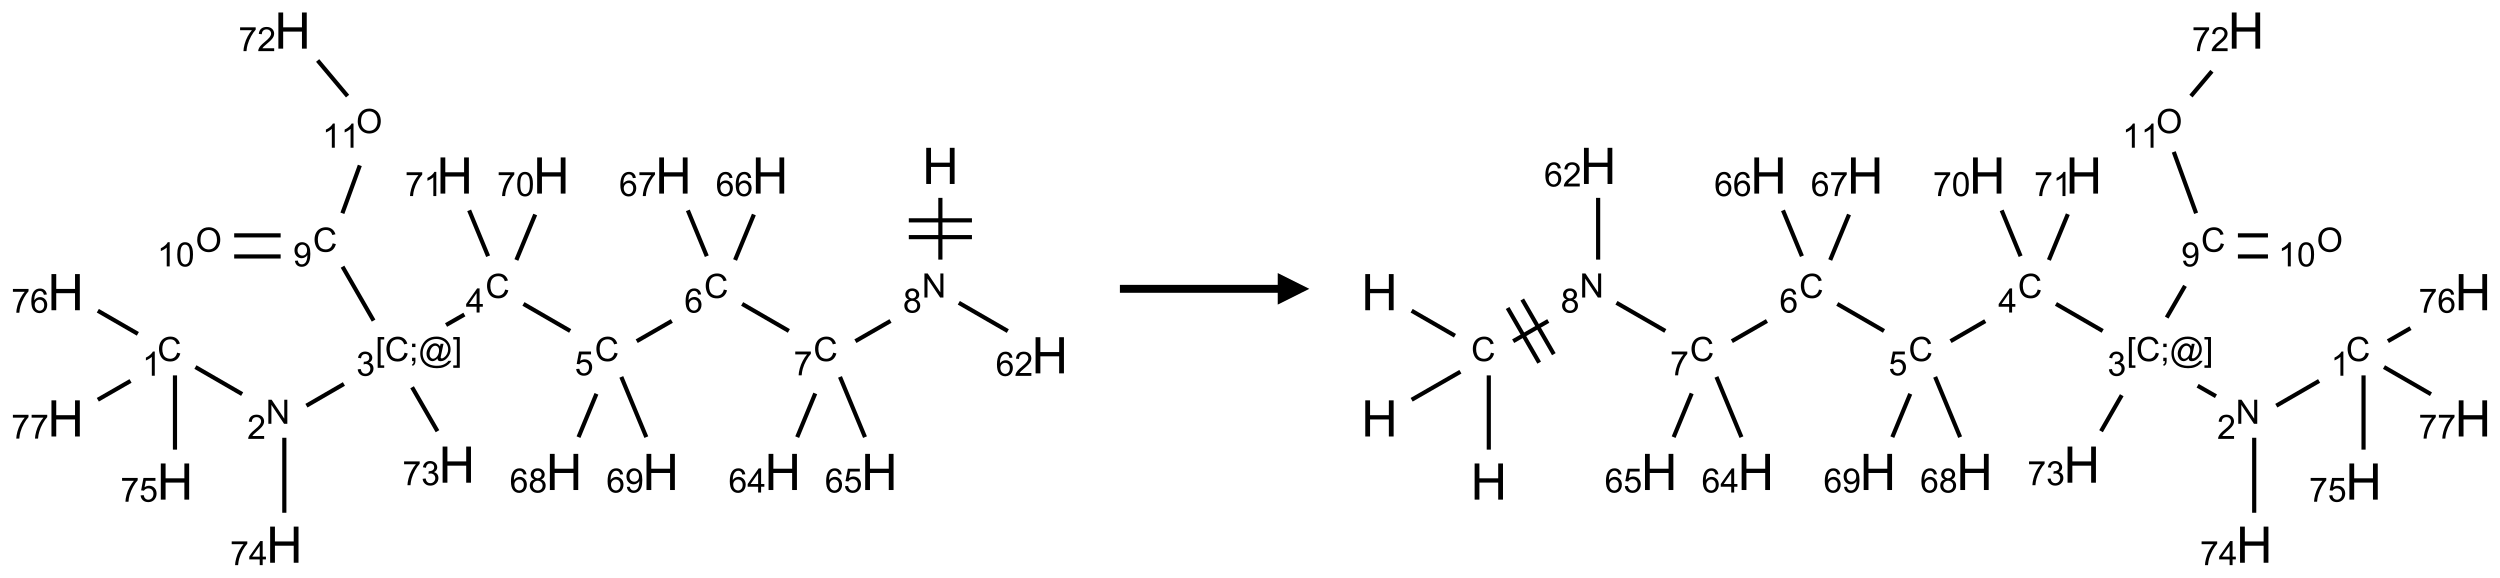 <?xml version="1.0" encoding="UTF-8"?>
<svg xmlns="http://www.w3.org/2000/svg" xmlns:xlink="http://www.w3.org/1999/xlink" width="792" height="183" viewBox="0 0 792 183">
<defs>
<g>
<g id="glyph-0-0">
<path d="M 2 0 L 2 -10 L 10 -10 L 10 0 Z M 2.25 -0.25 L 9.75 -0.25 L 9.75 -9.75 L 2.25 -9.75 Z M 2.25 -0.25 "/>
</g>
<g id="glyph-0-1">
<path d="M 1.281 0 L 1.281 -11.453 L 2.797 -11.453 L 2.797 -6.75 L 8.75 -6.75 L 8.75 -11.453 L 10.266 -11.453 L 10.266 0 L 8.75 0 L 8.75 -5.398 L 2.797 -5.398 L 2.797 0 Z M 1.281 0 "/>
</g>
<g id="glyph-1-0">
<path d="M 1.332 0 L 1.332 -6.668 L 6.668 -6.668 L 6.668 0 Z M 1.5 -0.168 L 6.5 -0.168 L 6.5 -6.5 L 1.5 -6.5 Z M 1.5 -0.168 "/>
</g>
<g id="glyph-1-1">
<path d="M 0.812 0 L 0.812 -7.637 L 1.848 -7.637 L 5.859 -1.641 L 5.859 -7.637 L 6.828 -7.637 L 6.828 0 L 5.793 0 L 1.781 -6 L 1.781 0 Z M 0.812 0 "/>
</g>
<g id="glyph-1-2">
<path d="M 1.887 -4.141 C 1.496 -4.281 1.207 -4.484 1.02 -4.75 C 0.832 -5.016 0.738 -5.328 0.738 -5.699 C 0.738 -6.254 0.938 -6.719 1.34 -7.098 C 1.738 -7.477 2.27 -7.668 2.934 -7.668 C 3.598 -7.668 4.137 -7.473 4.543 -7.086 C 4.949 -6.699 5.152 -6.227 5.152 -5.672 C 5.152 -5.316 5.059 -5.008 4.871 -4.746 C 4.688 -4.484 4.406 -4.281 4.027 -4.141 C 4.496 -3.988 4.852 -3.742 5.098 -3.402 C 5.34 -3.062 5.465 -2.656 5.465 -2.184 C 5.465 -1.531 5.234 -0.98 4.77 -0.535 C 4.309 -0.09 3.703 0.129 2.949 0.129 C 2.195 0.129 1.586 -0.094 1.125 -0.539 C 0.664 -0.984 0.434 -1.543 0.434 -2.207 C 0.434 -2.703 0.559 -3.121 0.809 -3.457 C 1.062 -3.793 1.422 -4.02 1.887 -4.141 Z M 1.699 -5.73 C 1.699 -5.367 1.812 -5.074 2.047 -4.844 C 2.281 -4.613 2.582 -4.5 2.953 -4.5 C 3.312 -4.5 3.609 -4.613 3.84 -4.84 C 4.07 -5.066 4.188 -5.348 4.188 -5.676 C 4.188 -6.02 4.07 -6.309 3.832 -6.543 C 3.594 -6.777 3.297 -6.895 2.941 -6.895 C 2.586 -6.895 2.289 -6.781 2.051 -6.551 C 1.816 -6.324 1.699 -6.047 1.699 -5.73 Z M 1.395 -2.203 C 1.395 -1.938 1.461 -1.676 1.586 -1.426 C 1.711 -1.176 1.902 -0.984 2.152 -0.848 C 2.402 -0.711 2.672 -0.641 2.957 -0.641 C 3.406 -0.641 3.777 -0.785 4.066 -1.074 C 4.359 -1.363 4.504 -1.727 4.504 -2.172 C 4.504 -2.625 4.355 -2.996 4.055 -3.293 C 3.754 -3.586 3.379 -3.734 2.926 -3.734 C 2.484 -3.734 2.121 -3.59 1.832 -3.297 C 1.543 -3.004 1.395 -2.641 1.395 -2.203 Z M 1.395 -2.203 "/>
</g>
<g id="glyph-1-3">
<path d="M 6.27 -2.676 L 7.281 -2.422 C 7.07 -1.594 6.688 -0.961 6.137 -0.523 C 5.586 -0.086 4.914 0.129 4.121 0.129 C 3.297 0.129 2.629 -0.039 2.113 -0.371 C 1.598 -0.707 1.203 -1.191 0.934 -1.828 C 0.664 -2.465 0.531 -3.145 0.531 -3.875 C 0.531 -4.672 0.684 -5.363 0.988 -5.957 C 1.293 -6.547 1.723 -6.996 2.285 -7.305 C 2.844 -7.613 3.461 -7.766 4.137 -7.766 C 4.898 -7.766 5.543 -7.57 6.062 -7.184 C 6.582 -6.793 6.945 -6.246 7.152 -5.543 L 6.156 -5.309 C 5.98 -5.863 5.723 -6.266 5.387 -6.52 C 5.051 -6.773 4.625 -6.902 4.113 -6.902 C 3.527 -6.902 3.039 -6.762 2.645 -6.48 C 2.25 -6.199 1.973 -5.82 1.812 -5.348 C 1.652 -4.871 1.574 -4.383 1.574 -3.879 C 1.574 -3.23 1.668 -2.664 1.855 -2.18 C 2.047 -1.695 2.34 -1.332 2.738 -1.094 C 3.137 -0.855 3.57 -0.734 4.035 -0.734 C 4.602 -0.734 5.082 -0.898 5.473 -1.223 C 5.867 -1.551 6.133 -2.035 6.27 -2.676 Z M 6.27 -2.676 "/>
</g>
<g id="glyph-1-4">
<path d="M 0.504 -6.637 L 0.504 -7.535 L 5.449 -7.535 L 5.449 -6.809 C 4.961 -6.289 4.48 -5.602 4.004 -4.746 C 3.527 -3.887 3.156 -3.004 2.895 -2.098 C 2.707 -1.461 2.59 -0.762 2.535 0 L 1.574 0 C 1.582 -0.602 1.703 -1.328 1.926 -2.176 C 2.152 -3.027 2.477 -3.848 2.898 -4.637 C 3.32 -5.426 3.77 -6.094 4.246 -6.637 Z M 0.504 -6.637 "/>
</g>
<g id="glyph-1-5">
<path d="M 5.309 -5.766 L 4.375 -5.691 C 4.293 -6.059 4.172 -6.328 4.02 -6.496 C 3.766 -6.762 3.453 -6.895 3.082 -6.895 C 2.785 -6.895 2.523 -6.812 2.297 -6.645 C 2 -6.43 1.77 -6.117 1.598 -5.703 C 1.43 -5.289 1.34 -4.703 1.332 -3.938 C 1.559 -4.281 1.836 -4.535 2.16 -4.703 C 2.488 -4.871 2.828 -4.953 3.188 -4.953 C 3.812 -4.953 4.344 -4.723 4.785 -4.262 C 5.223 -3.801 5.441 -3.207 5.441 -2.48 C 5.441 -2 5.34 -1.555 5.133 -1.145 C 4.926 -0.73 4.641 -0.418 4.281 -0.199 C 3.922 0.02 3.512 0.129 3.051 0.129 C 2.27 0.129 1.633 -0.156 1.141 -0.73 C 0.648 -1.305 0.402 -2.254 0.402 -3.574 C 0.402 -5.051 0.672 -6.121 1.219 -6.793 C 1.695 -7.375 2.336 -7.668 3.141 -7.668 C 3.742 -7.668 4.234 -7.5 4.617 -7.16 C 5 -6.824 5.23 -6.359 5.309 -5.766 Z M 1.48 -2.473 C 1.48 -2.152 1.547 -1.844 1.684 -1.547 C 1.82 -1.25 2.016 -1.027 2.262 -0.871 C 2.508 -0.719 2.766 -0.641 3.035 -0.641 C 3.434 -0.641 3.773 -0.801 4.059 -1.121 C 4.344 -1.441 4.484 -1.875 4.484 -2.422 C 4.484 -2.949 4.344 -3.367 4.062 -3.668 C 3.781 -3.973 3.426 -4.125 3 -4.125 C 2.578 -4.125 2.219 -3.973 1.922 -3.668 C 1.625 -3.363 1.48 -2.969 1.48 -2.473 Z M 1.48 -2.473 "/>
</g>
<g id="glyph-1-6">
<path d="M 0.441 -2 L 1.426 -2.082 C 1.5 -1.605 1.668 -1.242 1.934 -1.004 C 2.199 -0.762 2.52 -0.641 2.895 -0.641 C 3.348 -0.641 3.73 -0.812 4.043 -1.152 C 4.355 -1.492 4.512 -1.941 4.512 -2.504 C 4.512 -3.039 4.359 -3.461 4.059 -3.77 C 3.758 -4.078 3.367 -4.234 2.879 -4.234 C 2.578 -4.234 2.305 -4.164 2.062 -4.027 C 1.82 -3.891 1.629 -3.715 1.488 -3.496 L 0.609 -3.609 L 1.348 -7.531 L 5.145 -7.531 L 5.145 -6.637 L 2.098 -6.637 L 1.688 -4.582 C 2.145 -4.902 2.625 -5.062 3.129 -5.062 C 3.797 -5.062 4.359 -4.832 4.816 -4.371 C 5.277 -3.91 5.504 -3.312 5.504 -2.59 C 5.504 -1.898 5.305 -1.301 4.902 -0.797 C 4.41 -0.18 3.742 0.129 2.895 0.129 C 2.199 0.129 1.633 -0.062 1.195 -0.453 C 0.758 -0.844 0.504 -1.359 0.441 -2 Z M 0.441 -2 "/>
</g>
<g id="glyph-1-7">
<path d="M 3.449 0 L 3.449 -1.828 L 0.137 -1.828 L 0.137 -2.688 L 3.621 -7.637 L 4.387 -7.637 L 4.387 -2.688 L 5.418 -2.688 L 5.418 -1.828 L 4.387 -1.828 L 4.387 0 Z M 3.449 -2.688 L 3.449 -6.129 L 1.059 -2.688 Z M 3.449 -2.688 "/>
</g>
<g id="glyph-1-8">
<path d="M 0.723 2.121 L 0.723 -7.637 L 2.793 -7.637 L 2.793 -6.859 L 1.66 -6.859 L 1.66 1.344 L 2.793 1.344 L 2.793 2.121 Z M 0.723 2.121 "/>
</g>
<g id="glyph-1-9">
<path d="M 0.949 -4.465 L 0.949 -5.531 L 2.016 -5.531 L 2.016 -4.465 Z M 0.949 0 L 0.949 -1.066 L 2.016 -1.066 L 2.016 0 C 2.016 0.391 1.945 0.711 1.809 0.949 C 1.668 1.191 1.449 1.379 1.145 1.512 L 0.887 1.109 C 1.082 1.023 1.23 0.895 1.324 0.727 C 1.418 0.559 1.469 0.316 1.48 0 Z M 0.949 0 "/>
</g>
<g id="glyph-1-10">
<path d="M 6.047 -0.848 C 5.82 -0.59 5.57 -0.379 5.289 -0.223 C 5.008 -0.062 4.73 0.016 4.449 0.016 C 4.141 0.016 3.84 -0.074 3.547 -0.254 C 3.254 -0.434 3.02 -0.715 2.836 -1.09 C 2.652 -1.465 2.562 -1.875 2.562 -2.324 C 2.562 -2.875 2.703 -3.43 2.988 -3.98 C 3.27 -4.535 3.621 -4.953 4.043 -5.23 C 4.461 -5.508 4.871 -5.645 5.266 -5.645 C 5.566 -5.645 5.855 -5.566 6.129 -5.41 C 6.402 -5.25 6.641 -5.012 6.84 -4.688 L 7.016 -5.496 L 7.949 -5.496 L 7.199 -2 C 7.094 -1.516 7.043 -1.246 7.043 -1.191 C 7.043 -1.098 7.078 -1.02 7.148 -0.949 C 7.219 -0.883 7.305 -0.848 7.406 -0.848 C 7.59 -0.848 7.832 -0.953 8.129 -1.168 C 8.527 -1.445 8.84 -1.816 9.07 -2.285 C 9.301 -2.75 9.418 -3.234 9.418 -3.73 C 9.418 -4.309 9.27 -4.852 8.973 -5.355 C 8.676 -5.859 8.23 -6.262 7.645 -6.562 C 7.055 -6.863 6.406 -7.016 5.691 -7.016 C 4.879 -7.016 4.137 -6.824 3.465 -6.445 C 2.793 -6.066 2.273 -5.52 1.902 -4.809 C 1.535 -4.098 1.348 -3.34 1.348 -2.527 C 1.348 -1.676 1.535 -0.941 1.902 -0.328 C 2.273 0.285 2.809 0.742 3.508 1.035 C 4.207 1.328 4.984 1.473 5.832 1.473 C 6.742 1.473 7.504 1.32 8.121 1.016 C 8.734 0.711 9.195 0.34 9.5 -0.098 L 10.441 -0.098 C 10.266 0.266 9.961 0.637 9.531 1.016 C 9.102 1.395 8.59 1.695 7.996 1.914 C 7.402 2.133 6.688 2.246 5.848 2.246 C 5.078 2.246 4.367 2.145 3.715 1.949 C 3.066 1.75 2.512 1.453 2.051 1.055 C 1.594 0.656 1.25 0.199 1.016 -0.316 C 0.723 -0.973 0.578 -1.684 0.578 -2.441 C 0.578 -3.289 0.75 -4.098 1.098 -4.863 C 1.523 -5.805 2.125 -6.527 2.902 -7.027 C 3.684 -7.527 4.629 -7.777 5.738 -7.777 C 6.602 -7.777 7.375 -7.602 8.059 -7.246 C 8.746 -6.895 9.285 -6.371 9.684 -5.672 C 10.02 -5.07 10.188 -4.418 10.188 -3.715 C 10.188 -2.707 9.832 -1.812 9.125 -1.031 C 8.492 -0.328 7.801 0.02 7.051 0.02 C 6.812 0.02 6.617 -0.016 6.473 -0.09 C 6.324 -0.16 6.215 -0.266 6.145 -0.402 C 6.102 -0.488 6.066 -0.637 6.047 -0.848 Z M 3.527 -2.262 C 3.527 -1.785 3.641 -1.414 3.863 -1.152 C 4.09 -0.887 4.348 -0.754 4.641 -0.754 C 4.836 -0.754 5.039 -0.812 5.254 -0.93 C 5.469 -1.047 5.676 -1.219 5.871 -1.449 C 6.066 -1.676 6.23 -1.969 6.355 -2.32 C 6.48 -2.672 6.543 -3.027 6.543 -3.379 C 6.543 -3.852 6.426 -4.219 6.191 -4.48 C 5.957 -4.738 5.672 -4.871 5.332 -4.871 C 5.109 -4.871 4.902 -4.812 4.707 -4.699 C 4.512 -4.586 4.32 -4.406 4.137 -4.156 C 3.953 -3.906 3.805 -3.602 3.691 -3.246 C 3.582 -2.887 3.527 -2.559 3.527 -2.262 Z M 3.527 -2.262 "/>
</g>
<g id="glyph-1-11">
<path d="M 2.27 2.121 L 0.203 2.121 L 0.203 1.344 L 1.332 1.344 L 1.332 -6.859 L 0.203 -6.859 L 0.203 -7.637 L 2.27 -7.637 Z M 2.27 2.121 "/>
</g>
<g id="glyph-1-12">
<path d="M 0.449 -2.016 L 1.387 -2.141 C 1.492 -1.609 1.676 -1.227 1.934 -0.992 C 2.191 -0.758 2.508 -0.641 2.879 -0.641 C 3.32 -0.641 3.695 -0.793 3.996 -1.098 C 4.301 -1.402 4.453 -1.781 4.453 -2.234 C 4.453 -2.664 4.312 -3.02 4.031 -3.301 C 3.75 -3.578 3.391 -3.719 2.957 -3.719 C 2.781 -3.719 2.562 -3.684 2.297 -3.613 L 2.402 -4.438 C 2.465 -4.43 2.516 -4.426 2.551 -4.426 C 2.949 -4.426 3.312 -4.531 3.629 -4.738 C 3.949 -4.949 4.109 -5.27 4.109 -5.703 C 4.109 -6.047 3.992 -6.332 3.762 -6.559 C 3.527 -6.785 3.227 -6.895 2.859 -6.895 C 2.496 -6.895 2.191 -6.781 1.949 -6.551 C 1.707 -6.324 1.547 -5.98 1.48 -5.52 L 0.543 -5.688 C 0.656 -6.316 0.918 -6.805 1.324 -7.148 C 1.73 -7.492 2.234 -7.668 2.84 -7.668 C 3.254 -7.668 3.641 -7.578 3.988 -7.398 C 4.34 -7.219 4.609 -6.977 4.793 -6.668 C 4.98 -6.359 5.074 -6.031 5.074 -5.684 C 5.074 -5.352 4.984 -5.051 4.809 -4.781 C 4.629 -4.512 4.367 -4.297 4.02 -4.137 C 4.473 -4.031 4.824 -3.816 5.074 -3.488 C 5.324 -3.16 5.449 -2.75 5.449 -2.254 C 5.449 -1.59 5.203 -1.023 4.719 -0.559 C 4.234 -0.098 3.617 0.137 2.875 0.137 C 2.203 0.137 1.648 -0.062 1.207 -0.465 C 0.762 -0.863 0.512 -1.379 0.449 -2.016 Z M 0.449 -2.016 "/>
</g>
<g id="glyph-1-13">
<path d="M 5.371 -0.902 L 5.371 0 L 0.324 0 C 0.316 -0.227 0.352 -0.441 0.434 -0.652 C 0.562 -0.996 0.766 -1.332 1.051 -1.668 C 1.332 -2 1.742 -2.387 2.277 -2.824 C 3.105 -3.504 3.668 -4.043 3.957 -4.441 C 4.25 -4.84 4.395 -5.215 4.395 -5.566 C 4.395 -5.938 4.262 -6.254 3.996 -6.508 C 3.73 -6.762 3.387 -6.891 2.957 -6.891 C 2.508 -6.891 2.145 -6.754 1.875 -6.484 C 1.605 -6.215 1.469 -5.84 1.465 -5.359 L 0.5 -5.457 C 0.566 -6.176 0.812 -6.727 1.246 -7.102 C 1.676 -7.477 2.254 -7.668 2.98 -7.668 C 3.711 -7.668 4.293 -7.465 4.719 -7.059 C 5.145 -6.652 5.359 -6.148 5.359 -5.547 C 5.359 -5.242 5.297 -4.941 5.172 -4.645 C 5.047 -4.352 4.84 -4.039 4.551 -3.715 C 4.262 -3.387 3.777 -2.938 3.105 -2.371 C 2.543 -1.898 2.18 -1.578 2.02 -1.41 C 1.859 -1.242 1.73 -1.07 1.625 -0.902 Z M 5.371 -0.902 "/>
</g>
<g id="glyph-1-14">
<path d="M 3.973 0 L 3.035 0 L 3.035 -5.973 C 2.809 -5.758 2.516 -5.543 2.148 -5.328 C 1.781 -5.113 1.453 -4.953 1.16 -4.844 L 1.16 -5.75 C 1.684 -5.996 2.145 -6.297 2.535 -6.645 C 2.93 -6.996 3.207 -7.336 3.371 -7.668 L 3.973 -7.668 Z M 3.973 0 "/>
</g>
<g id="glyph-1-15">
<path d="M 0.582 -1.766 L 1.484 -1.848 C 1.562 -1.426 1.707 -1.117 1.922 -0.926 C 2.137 -0.734 2.414 -0.641 2.75 -0.641 C 3.039 -0.641 3.289 -0.707 3.508 -0.84 C 3.727 -0.973 3.902 -1.148 4.043 -1.367 C 4.18 -1.586 4.297 -1.887 4.391 -2.262 C 4.484 -2.637 4.531 -3.016 4.531 -3.406 C 4.531 -3.449 4.531 -3.512 4.527 -3.594 C 4.34 -3.297 4.082 -3.055 3.758 -2.867 C 3.434 -2.68 3.082 -2.59 2.703 -2.59 C 2.07 -2.59 1.535 -2.816 1.098 -3.277 C 0.66 -3.734 0.441 -4.34 0.441 -5.09 C 0.441 -5.863 0.672 -6.484 1.129 -6.957 C 1.586 -7.43 2.156 -7.668 2.844 -7.668 C 3.34 -7.668 3.793 -7.531 4.207 -7.266 C 4.617 -7 4.93 -6.617 5.145 -6.121 C 5.355 -5.629 5.465 -4.91 5.465 -3.973 C 5.465 -2.996 5.359 -2.223 5.145 -1.645 C 4.934 -1.066 4.617 -0.625 4.199 -0.324 C 3.781 -0.02 3.293 0.129 2.73 0.129 C 2.133 0.129 1.645 -0.035 1.266 -0.367 C 0.887 -0.699 0.66 -1.164 0.582 -1.766 Z M 4.422 -5.137 C 4.422 -5.676 4.277 -6.102 3.992 -6.418 C 3.707 -6.734 3.359 -6.891 2.957 -6.891 C 2.543 -6.891 2.18 -6.719 1.871 -6.379 C 1.562 -6.039 1.406 -5.598 1.406 -5.059 C 1.406 -4.57 1.555 -4.176 1.848 -3.871 C 2.141 -3.566 2.5 -3.418 2.934 -3.418 C 3.367 -3.418 3.723 -3.57 4.004 -3.871 C 4.281 -4.176 4.422 -4.598 4.422 -5.137 Z M 4.422 -5.137 "/>
</g>
<g id="glyph-1-16">
<path d="M 0.516 -3.719 C 0.516 -4.984 0.855 -5.977 1.535 -6.695 C 2.215 -7.414 3.094 -7.77 4.172 -7.77 C 4.875 -7.77 5.512 -7.602 6.078 -7.266 C 6.645 -6.93 7.074 -6.461 7.371 -5.855 C 7.668 -5.254 7.816 -4.57 7.816 -3.809 C 7.816 -3.035 7.66 -2.34 7.348 -1.73 C 7.035 -1.117 6.594 -0.656 6.02 -0.34 C 5.449 -0.027 4.828 0.129 4.168 0.129 C 3.449 0.129 2.805 -0.043 2.238 -0.391 C 1.672 -0.738 1.246 -1.211 0.953 -1.812 C 0.66 -2.414 0.516 -3.047 0.516 -3.719 Z M 1.559 -3.703 C 1.559 -2.781 1.805 -2.059 2.301 -1.527 C 2.793 -1 3.414 -0.734 4.16 -0.734 C 4.922 -0.734 5.547 -1 6.039 -1.535 C 6.531 -2.07 6.777 -2.828 6.777 -3.812 C 6.777 -4.434 6.672 -4.977 6.461 -5.441 C 6.25 -5.902 5.945 -6.262 5.539 -6.52 C 5.133 -6.773 4.68 -6.902 4.176 -6.902 C 3.461 -6.902 2.848 -6.656 2.332 -6.164 C 1.816 -5.672 1.559 -4.852 1.559 -3.703 Z M 1.559 -3.703 "/>
</g>
<g id="glyph-1-17">
<path d="M 0.441 -3.766 C 0.441 -4.668 0.535 -5.395 0.723 -5.945 C 0.906 -6.496 1.184 -6.922 1.551 -7.219 C 1.918 -7.516 2.375 -7.668 2.934 -7.668 C 3.344 -7.668 3.703 -7.586 4.012 -7.418 C 4.32 -7.254 4.574 -7.016 4.777 -6.707 C 4.977 -6.395 5.137 -6.016 5.25 -5.57 C 5.363 -5.125 5.422 -4.523 5.422 -3.766 C 5.422 -2.871 5.328 -2.148 5.145 -1.598 C 4.961 -1.047 4.688 -0.621 4.32 -0.32 C 3.953 -0.02 3.492 0.129 2.934 0.129 C 2.195 0.129 1.617 -0.133 1.199 -0.66 C 0.695 -1.297 0.441 -2.332 0.441 -3.766 Z M 1.406 -3.766 C 1.406 -2.512 1.555 -1.68 1.848 -1.262 C 2.141 -0.848 2.5 -0.641 2.934 -0.641 C 3.363 -0.641 3.727 -0.848 4.02 -1.266 C 4.312 -1.684 4.457 -2.516 4.457 -3.766 C 4.457 -5.023 4.312 -5.859 4.02 -6.27 C 3.727 -6.684 3.359 -6.891 2.922 -6.891 C 2.492 -6.891 2.148 -6.707 1.891 -6.344 C 1.566 -5.879 1.406 -5.02 1.406 -3.766 Z M 1.406 -3.766 "/>
</g>
</g>
</defs>
<path fill="none" stroke-width="0.033" stroke-linecap="butt" stroke-linejoin="miter" stroke="rgb(0%, 0%, 0%)" stroke-opacity="1" stroke-miterlimit="10" d="M 6.928 1.325 L 6.928 1.814 " transform="matrix(40, 0, 0, 40, 20.791, 9.684)"/>
<path fill="none" stroke-width="0.033" stroke-linecap="butt" stroke-linejoin="miter" stroke="rgb(0%, 0%, 0%)" stroke-opacity="1" stroke-miterlimit="10" d="M 6.678 1.636 L 7.178 1.636 " transform="matrix(40, 0, 0, 40, 20.791, 9.684)"/>
<path fill="none" stroke-width="0.033" stroke-linecap="butt" stroke-linejoin="miter" stroke="rgb(0%, 0%, 0%)" stroke-opacity="1" stroke-miterlimit="10" d="M 6.678 1.503 L 7.178 1.503 " transform="matrix(40, 0, 0, 40, 20.791, 9.684)"/>
<path fill="none" stroke-width="0.033" stroke-linecap="butt" stroke-linejoin="miter" stroke="rgb(0%, 0%, 0%)" stroke-opacity="1" stroke-miterlimit="10" d="M 6.533 2.3 L 6.255 2.46 " transform="matrix(40, 0, 0, 40, 20.791, 9.684)"/>
<path fill="none" stroke-width="0.033" stroke-linecap="butt" stroke-linejoin="miter" stroke="rgb(0%, 0%, 0%)" stroke-opacity="1" stroke-miterlimit="10" d="M 5.728 2.379 L 5.358 2.165 " transform="matrix(40, 0, 0, 40, 20.791, 9.684)"/>
<path fill="none" stroke-width="0.033" stroke-linecap="butt" stroke-linejoin="miter" stroke="rgb(0%, 0%, 0%)" stroke-opacity="1" stroke-miterlimit="10" d="M 4.801 2.3 L 4.523 2.46 " transform="matrix(40, 0, 0, 40, 20.791, 9.684)"/>
<path fill="none" stroke-width="0.033" stroke-linecap="butt" stroke-linejoin="miter" stroke="rgb(0%, 0%, 0%)" stroke-opacity="1" stroke-miterlimit="10" d="M 3.996 2.379 L 3.626 2.165 " transform="matrix(40, 0, 0, 40, 20.791, 9.684)"/>
<path fill="none" stroke-width="0.033" stroke-linecap="butt" stroke-linejoin="miter" stroke="rgb(0%, 0%, 0%)" stroke-opacity="1" stroke-miterlimit="10" d="M 3.158 2.249 L 3.013 2.332 " transform="matrix(40, 0, 0, 40, 20.791, 9.684)"/>
<path fill="none" stroke-width="0.033" stroke-linecap="butt" stroke-linejoin="miter" stroke="rgb(0%, 0%, 0%)" stroke-opacity="1" stroke-miterlimit="10" d="M 2.204 2.799 L 1.907 2.971 " transform="matrix(40, 0, 0, 40, 20.791, 9.684)"/>
<path fill="none" stroke-width="0.033" stroke-linecap="butt" stroke-linejoin="miter" stroke="rgb(0%, 0%, 0%)" stroke-opacity="1" stroke-miterlimit="10" d="M 1.398 2.879 L 1.028 2.665 " transform="matrix(40, 0, 0, 40, 20.791, 9.684)"/>
<path fill="none" stroke-width="0.033" stroke-linecap="butt" stroke-linejoin="miter" stroke="rgb(0%, 0%, 0%)" stroke-opacity="1" stroke-miterlimit="10" d="M 0.866 2.731 L 0.866 3.319 " transform="matrix(40, 0, 0, 40, 20.791, 9.684)"/>
<path fill="none" stroke-width="0.033" stroke-linecap="butt" stroke-linejoin="miter" stroke="rgb(0%, 0%, 0%)" stroke-opacity="1" stroke-miterlimit="10" d="M 0.572 2.402 L 0.255 2.219 " transform="matrix(40, 0, 0, 40, 20.791, 9.684)"/>
<path fill="none" stroke-width="0.033" stroke-linecap="butt" stroke-linejoin="miter" stroke="rgb(0%, 0%, 0%)" stroke-opacity="1" stroke-miterlimit="10" d="M 0.514 2.775 L 0.255 2.924 " transform="matrix(40, 0, 0, 40, 20.791, 9.684)"/>
<path fill="none" stroke-width="0.033" stroke-linecap="butt" stroke-linejoin="miter" stroke="rgb(0%, 0%, 0%)" stroke-opacity="1" stroke-miterlimit="10" d="M 1.732 3.225 L 1.732 3.819 " transform="matrix(40, 0, 0, 40, 20.791, 9.684)"/>
<path fill="none" stroke-width="0.033" stroke-linecap="butt" stroke-linejoin="miter" stroke="rgb(0%, 0%, 0%)" stroke-opacity="1" stroke-miterlimit="10" d="M 2.439 2.297 L 2.193 1.87 " transform="matrix(40, 0, 0, 40, 20.791, 9.684)"/>
<path fill="none" stroke-width="0.033" stroke-linecap="butt" stroke-linejoin="miter" stroke="rgb(0%, 0%, 0%)" stroke-opacity="1" stroke-miterlimit="10" d="M 1.703 1.622 L 1.335 1.622 " transform="matrix(40, 0, 0, 40, 20.791, 9.684)"/>
<path fill="none" stroke-width="0.033" stroke-linecap="butt" stroke-linejoin="miter" stroke="rgb(0%, 0%, 0%)" stroke-opacity="1" stroke-miterlimit="10" d="M 1.703 1.789 L 1.335 1.789 " transform="matrix(40, 0, 0, 40, 20.791, 9.684)"/>
<path fill="none" stroke-width="0.033" stroke-linecap="butt" stroke-linejoin="miter" stroke="rgb(0%, 0%, 0%)" stroke-opacity="1" stroke-miterlimit="10" d="M 2.192 1.447 L 2.33 1.068 " transform="matrix(40, 0, 0, 40, 20.791, 9.684)"/>
<path fill="none" stroke-width="0.033" stroke-linecap="butt" stroke-linejoin="miter" stroke="rgb(0%, 0%, 0%)" stroke-opacity="1" stroke-miterlimit="10" d="M 2.233 0.519 L 1.996 0.237 " transform="matrix(40, 0, 0, 40, 20.791, 9.684)"/>
<path fill="none" stroke-width="0.033" stroke-linecap="butt" stroke-linejoin="miter" stroke="rgb(0%, 0%, 0%)" stroke-opacity="1" stroke-miterlimit="10" d="M 2.744 2.825 L 2.945 3.173 " transform="matrix(40, 0, 0, 40, 20.791, 9.684)"/>
<path fill="none" stroke-width="0.033" stroke-linecap="butt" stroke-linejoin="miter" stroke="rgb(0%, 0%, 0%)" stroke-opacity="1" stroke-miterlimit="10" d="M 3.57 1.817 L 3.719 1.457 " transform="matrix(40, 0, 0, 40, 20.791, 9.684)"/>
<path fill="none" stroke-width="0.033" stroke-linecap="butt" stroke-linejoin="miter" stroke="rgb(0%, 0%, 0%)" stroke-opacity="1" stroke-miterlimit="10" d="M 3.346 1.787 L 3.196 1.424 " transform="matrix(40, 0, 0, 40, 20.791, 9.684)"/>
<path fill="none" stroke-width="0.033" stroke-linecap="butt" stroke-linejoin="miter" stroke="rgb(0%, 0%, 0%)" stroke-opacity="1" stroke-miterlimit="10" d="M 4.204 2.877 L 4.062 3.22 " transform="matrix(40, 0, 0, 40, 20.791, 9.684)"/>
<path fill="none" stroke-width="0.033" stroke-linecap="butt" stroke-linejoin="miter" stroke="rgb(0%, 0%, 0%)" stroke-opacity="1" stroke-miterlimit="10" d="M 4.401 2.743 L 4.599 3.22 " transform="matrix(40, 0, 0, 40, 20.791, 9.684)"/>
<path fill="none" stroke-width="0.033" stroke-linecap="butt" stroke-linejoin="miter" stroke="rgb(0%, 0%, 0%)" stroke-opacity="1" stroke-miterlimit="10" d="M 5.302 1.817 L 5.451 1.457 " transform="matrix(40, 0, 0, 40, 20.791, 9.684)"/>
<path fill="none" stroke-width="0.033" stroke-linecap="butt" stroke-linejoin="miter" stroke="rgb(0%, 0%, 0%)" stroke-opacity="1" stroke-miterlimit="10" d="M 5.078 1.787 L 4.928 1.424 " transform="matrix(40, 0, 0, 40, 20.791, 9.684)"/>
<path fill="none" stroke-width="0.033" stroke-linecap="butt" stroke-linejoin="miter" stroke="rgb(0%, 0%, 0%)" stroke-opacity="1" stroke-miterlimit="10" d="M 5.937 2.874 L 5.794 3.22 " transform="matrix(40, 0, 0, 40, 20.791, 9.684)"/>
<path fill="none" stroke-width="0.033" stroke-linecap="butt" stroke-linejoin="miter" stroke="rgb(0%, 0%, 0%)" stroke-opacity="1" stroke-miterlimit="10" d="M 6.133 2.743 L 6.331 3.22 " transform="matrix(40, 0, 0, 40, 20.791, 9.684)"/>
<path fill="none" stroke-width="0.033" stroke-linecap="butt" stroke-linejoin="miter" stroke="rgb(0%, 0%, 0%)" stroke-opacity="1" stroke-miterlimit="10" d="M 7.074 2.156 L 7.462 2.38 " transform="matrix(40, 0, 0, 40, 20.791, 9.684)"/>
<g fill="rgb(0%, 0%, 0%)" fill-opacity="1">
<use xlink:href="#glyph-0-1" x="292.148" y="58.281"/>
</g>
<g fill="rgb(0%, 0%, 0%)" fill-opacity="1">
<use xlink:href="#glyph-1-1" x="292.047" y="94.266"/>
</g>
<g fill="rgb(0%, 0%, 0%)" fill-opacity="1">
<use xlink:href="#glyph-1-2" x="286.059" y="99.035"/>
</g>
<g fill="rgb(0%, 0%, 0%)" fill-opacity="1">
<use xlink:href="#glyph-1-3" x="257.684" y="114.398"/>
</g>
<g fill="rgb(0%, 0%, 0%)" fill-opacity="1">
<use xlink:href="#glyph-1-4" x="251.434" y="118.906"/>
</g>
<g fill="rgb(0%, 0%, 0%)" fill-opacity="1">
<use xlink:href="#glyph-1-3" x="223.043" y="94.398"/>
</g>
<g fill="rgb(0%, 0%, 0%)" fill-opacity="1">
<use xlink:href="#glyph-1-5" x="216.797" y="99.035"/>
</g>
<g fill="rgb(0%, 0%, 0%)" fill-opacity="1">
<use xlink:href="#glyph-1-3" x="188.402" y="114.398"/>
</g>
<g fill="rgb(0%, 0%, 0%)" fill-opacity="1">
<use xlink:href="#glyph-1-6" x="182.094" y="118.902"/>
</g>
<g fill="rgb(0%, 0%, 0%)" fill-opacity="1">
<use xlink:href="#glyph-1-3" x="153.762" y="94.398"/>
</g>
<g fill="rgb(0%, 0%, 0%)" fill-opacity="1">
<use xlink:href="#glyph-1-7" x="147.543" y="99.004"/>
</g>
<g fill="rgb(0%, 0%, 0%)" fill-opacity="1">
<use xlink:href="#glyph-1-8" x="118.926" y="114.406"/>
<use xlink:href="#glyph-1-3" x="121.889" y="114.406"/>
<use xlink:href="#glyph-1-9" x="129.592" y="114.406"/>
<use xlink:href="#glyph-1-10" x="132.556" y="114.406"/>
<use xlink:href="#glyph-1-11" x="143.384" y="114.406"/>
</g>
<g fill="rgb(0%, 0%, 0%)" fill-opacity="1">
<use xlink:href="#glyph-1-12" x="112.871" y="119.035"/>
</g>
<g fill="rgb(0%, 0%, 0%)" fill-opacity="1">
<use xlink:href="#glyph-1-1" x="84.199" y="134.266"/>
</g>
<g fill="rgb(0%, 0%, 0%)" fill-opacity="1">
<use xlink:href="#glyph-1-13" x="78.309" y="139.035"/>
</g>
<g fill="rgb(0%, 0%, 0%)" fill-opacity="1">
<use xlink:href="#glyph-1-3" x="49.84" y="114.398"/>
</g>
<g fill="rgb(0%, 0%, 0%)" fill-opacity="1">
<use xlink:href="#glyph-1-14" x="45.062" y="119.035"/>
</g>
<g fill="rgb(0%, 0%, 0%)" fill-opacity="1">
<use xlink:href="#glyph-0-1" x="49.66" y="158.281"/>
</g>
<g fill="rgb(0%, 0%, 0%)" fill-opacity="1">
<use xlink:href="#glyph-1-4" x="38.168" y="158.945"/>
<use xlink:href="#glyph-1-6" x="44.1" y="158.945"/>
</g>
<g fill="rgb(0%, 0%, 0%)" fill-opacity="1">
<use xlink:href="#glyph-0-1" x="15.02" y="98.281"/>
</g>
<g fill="rgb(0%, 0%, 0%)" fill-opacity="1">
<use xlink:href="#glyph-1-4" x="3.59" y="99.074"/>
<use xlink:href="#glyph-1-5" x="9.522" y="99.074"/>
</g>
<g fill="rgb(0%, 0%, 0%)" fill-opacity="1">
<use xlink:href="#glyph-0-1" x="15.02" y="138.281"/>
</g>
<g fill="rgb(0%, 0%, 0%)" fill-opacity="1">
<use xlink:href="#glyph-1-4" x="3.582" y="138.945"/>
<use xlink:href="#glyph-1-4" x="9.514" y="138.945"/>
</g>
<g fill="rgb(0%, 0%, 0%)" fill-opacity="1">
<use xlink:href="#glyph-0-1" x="84.301" y="178.281"/>
</g>
<g fill="rgb(0%, 0%, 0%)" fill-opacity="1">
<use xlink:href="#glyph-1-4" x="72.898" y="179.043"/>
<use xlink:href="#glyph-1-7" x="78.831" y="179.043"/>
</g>
<g fill="rgb(0%, 0%, 0%)" fill-opacity="1">
<use xlink:href="#glyph-1-3" x="99.121" y="79.758"/>
</g>
<g fill="rgb(0%, 0%, 0%)" fill-opacity="1">
<use xlink:href="#glyph-1-15" x="92.852" y="84.395"/>
</g>
<g fill="rgb(0%, 0%, 0%)" fill-opacity="1">
<use xlink:href="#glyph-1-16" x="61.961" y="79.762"/>
</g>
<g fill="rgb(0%, 0%, 0%)" fill-opacity="1">
<use xlink:href="#glyph-1-14" x="49.785" y="84.395"/>
<use xlink:href="#glyph-1-17" x="55.717" y="84.395"/>
</g>
<g fill="rgb(0%, 0%, 0%)" fill-opacity="1">
<use xlink:href="#glyph-1-16" x="112.816" y="42.176"/>
</g>
<g fill="rgb(0%, 0%, 0%)" fill-opacity="1">
<use xlink:href="#glyph-1-14" x="102.09" y="46.805"/>
<use xlink:href="#glyph-1-14" x="108.022" y="46.805"/>
</g>
<g fill="rgb(0%, 0%, 0%)" fill-opacity="1">
<use xlink:href="#glyph-0-1" x="86.91" y="15.41"/>
</g>
<g fill="rgb(0%, 0%, 0%)" fill-opacity="1">
<use xlink:href="#glyph-1-4" x="75.555" y="16.203"/>
<use xlink:href="#glyph-1-13" x="81.487" y="16.203"/>
</g>
<g fill="rgb(0%, 0%, 0%)" fill-opacity="1">
<use xlink:href="#glyph-0-1" x="138.941" y="152.922"/>
</g>
<g fill="rgb(0%, 0%, 0%)" fill-opacity="1">
<use xlink:href="#glyph-1-4" x="127.508" y="153.715"/>
<use xlink:href="#glyph-1-12" x="133.44" y="153.715"/>
</g>
<g fill="rgb(0%, 0%, 0%)" fill-opacity="1">
<use xlink:href="#glyph-0-1" x="168.891" y="61.328"/>
</g>
<g fill="rgb(0%, 0%, 0%)" fill-opacity="1">
<use xlink:href="#glyph-1-4" x="157.48" y="62.117"/>
<use xlink:href="#glyph-1-17" x="163.413" y="62.117"/>
</g>
<g fill="rgb(0%, 0%, 0%)" fill-opacity="1">
<use xlink:href="#glyph-0-1" x="138.273" y="61.328"/>
</g>
<g fill="rgb(0%, 0%, 0%)" fill-opacity="1">
<use xlink:href="#glyph-1-4" x="128.312" y="62.117"/>
<use xlink:href="#glyph-1-14" x="134.245" y="62.117"/>
</g>
<g fill="rgb(0%, 0%, 0%)" fill-opacity="1">
<use xlink:href="#glyph-0-1" x="172.918" y="155.238"/>
</g>
<g fill="rgb(0%, 0%, 0%)" fill-opacity="1">
<use xlink:href="#glyph-1-5" x="161.469" y="156.027"/>
<use xlink:href="#glyph-1-2" x="167.401" y="156.027"/>
</g>
<g fill="rgb(0%, 0%, 0%)" fill-opacity="1">
<use xlink:href="#glyph-0-1" x="203.531" y="155.238"/>
</g>
<g fill="rgb(0%, 0%, 0%)" fill-opacity="1">
<use xlink:href="#glyph-1-5" x="192.082" y="156.027"/>
<use xlink:href="#glyph-1-15" x="198.014" y="156.027"/>
</g>
<g fill="rgb(0%, 0%, 0%)" fill-opacity="1">
<use xlink:href="#glyph-0-1" x="238.172" y="61.328"/>
</g>
<g fill="rgb(0%, 0%, 0%)" fill-opacity="1">
<use xlink:href="#glyph-1-5" x="226.742" y="62.117"/>
<use xlink:href="#glyph-1-5" x="232.674" y="62.117"/>
</g>
<g fill="rgb(0%, 0%, 0%)" fill-opacity="1">
<use xlink:href="#glyph-0-1" x="207.559" y="61.328"/>
</g>
<g fill="rgb(0%, 0%, 0%)" fill-opacity="1">
<use xlink:href="#glyph-1-5" x="196.125" y="62.117"/>
<use xlink:href="#glyph-1-4" x="202.057" y="62.117"/>
</g>
<g fill="rgb(0%, 0%, 0%)" fill-opacity="1">
<use xlink:href="#glyph-0-1" x="242.199" y="155.238"/>
</g>
<g fill="rgb(0%, 0%, 0%)" fill-opacity="1">
<use xlink:href="#glyph-1-5" x="230.797" y="156.027"/>
<use xlink:href="#glyph-1-7" x="236.729" y="156.027"/>
</g>
<g fill="rgb(0%, 0%, 0%)" fill-opacity="1">
<use xlink:href="#glyph-0-1" x="272.812" y="155.238"/>
</g>
<g fill="rgb(0%, 0%, 0%)" fill-opacity="1">
<use xlink:href="#glyph-1-5" x="261.32" y="156.027"/>
<use xlink:href="#glyph-1-6" x="267.253" y="156.027"/>
</g>
<g fill="rgb(0%, 0%, 0%)" fill-opacity="1">
<use xlink:href="#glyph-0-1" x="326.789" y="118.281"/>
</g>
<g fill="rgb(0%, 0%, 0%)" fill-opacity="1">
<use xlink:href="#glyph-1-5" x="315.434" y="119.074"/>
<use xlink:href="#glyph-1-13" x="321.366" y="119.074"/>
</g>
<path fill-rule="nonzero" fill="rgb(0%, 0%, 0%)" fill-opacity="1" d="M 354.785 92.75 L 404.785 92.75 L 404.785 96.5 L 414.785 91.5 L 404.785 86.5 L 404.785 90.25 L 354.785 90.25 "/>
<path fill="none" stroke-width="0.033" stroke-linecap="butt" stroke-linejoin="miter" stroke="rgb(0%, 0%, 0%)" stroke-opacity="1" stroke-miterlimit="10" d="M 0.866 3.319 L 0.866 2.731 " transform="matrix(40, 0, 0, 40, 437.01, 9.684)"/>
<path fill="none" stroke-width="0.033" stroke-linecap="butt" stroke-linejoin="miter" stroke="rgb(0%, 0%, 0%)" stroke-opacity="1" stroke-miterlimit="10" d="M 0.598 2.417 L 0.255 2.219 " transform="matrix(40, 0, 0, 40, 437.01, 9.684)"/>
<path fill="none" stroke-width="0.033" stroke-linecap="butt" stroke-linejoin="miter" stroke="rgb(0%, 0%, 0%)" stroke-opacity="1" stroke-miterlimit="10" d="M 0.641 2.702 L 0.255 2.924 " transform="matrix(40, 0, 0, 40, 437.01, 9.684)"/>
<path fill="none" stroke-width="0.033" stroke-linecap="butt" stroke-linejoin="miter" stroke="rgb(0%, 0%, 0%)" stroke-opacity="1" stroke-miterlimit="10" d="M 1.059 2.46 L 1.337 2.3 " transform="matrix(40, 0, 0, 40, 437.01, 9.684)"/>
<path fill="none" stroke-width="0.033" stroke-linecap="butt" stroke-linejoin="miter" stroke="rgb(0%, 0%, 0%)" stroke-opacity="1" stroke-miterlimit="10" d="M 1.381 2.563 L 1.131 2.13 " transform="matrix(40, 0, 0, 40, 437.01, 9.684)"/>
<path fill="none" stroke-width="0.033" stroke-linecap="butt" stroke-linejoin="miter" stroke="rgb(0%, 0%, 0%)" stroke-opacity="1" stroke-miterlimit="10" d="M 1.265 2.63 L 1.015 2.197 " transform="matrix(40, 0, 0, 40, 437.01, 9.684)"/>
<path fill="none" stroke-width="0.033" stroke-linecap="butt" stroke-linejoin="miter" stroke="rgb(0%, 0%, 0%)" stroke-opacity="1" stroke-miterlimit="10" d="M 1.877 2.156 L 2.264 2.379 " transform="matrix(40, 0, 0, 40, 437.01, 9.684)"/>
<path fill="none" stroke-width="0.033" stroke-linecap="butt" stroke-linejoin="miter" stroke="rgb(0%, 0%, 0%)" stroke-opacity="1" stroke-miterlimit="10" d="M 2.791 2.46 L 3.069 2.3 " transform="matrix(40, 0, 0, 40, 437.01, 9.684)"/>
<path fill="none" stroke-width="0.033" stroke-linecap="butt" stroke-linejoin="miter" stroke="rgb(0%, 0%, 0%)" stroke-opacity="1" stroke-miterlimit="10" d="M 3.626 2.165 L 3.996 2.379 " transform="matrix(40, 0, 0, 40, 437.01, 9.684)"/>
<path fill="none" stroke-width="0.033" stroke-linecap="butt" stroke-linejoin="miter" stroke="rgb(0%, 0%, 0%)" stroke-opacity="1" stroke-miterlimit="10" d="M 4.523 2.46 L 4.798 2.301 " transform="matrix(40, 0, 0, 40, 437.01, 9.684)"/>
<path fill="none" stroke-width="0.033" stroke-linecap="butt" stroke-linejoin="miter" stroke="rgb(0%, 0%, 0%)" stroke-opacity="1" stroke-miterlimit="10" d="M 5.358 2.165 L 5.728 2.379 " transform="matrix(40, 0, 0, 40, 437.01, 9.684)"/>
<path fill="none" stroke-width="0.033" stroke-linecap="butt" stroke-linejoin="miter" stroke="rgb(0%, 0%, 0%)" stroke-opacity="1" stroke-miterlimit="10" d="M 6.48 2.813 L 6.625 2.896 " transform="matrix(40, 0, 0, 40, 437.01, 9.684)"/>
<path fill="none" stroke-width="0.033" stroke-linecap="butt" stroke-linejoin="miter" stroke="rgb(0%, 0%, 0%)" stroke-opacity="1" stroke-miterlimit="10" d="M 7.103 2.971 L 7.442 2.775 " transform="matrix(40, 0, 0, 40, 437.01, 9.684)"/>
<path fill="none" stroke-width="0.033" stroke-linecap="butt" stroke-linejoin="miter" stroke="rgb(0%, 0%, 0%)" stroke-opacity="1" stroke-miterlimit="10" d="M 7.794 2.731 L 7.794 3.319 " transform="matrix(40, 0, 0, 40, 437.01, 9.684)"/>
<path fill="none" stroke-width="0.033" stroke-linecap="butt" stroke-linejoin="miter" stroke="rgb(0%, 0%, 0%)" stroke-opacity="1" stroke-miterlimit="10" d="M 7.987 2.46 L 8.166 2.357 " transform="matrix(40, 0, 0, 40, 437.01, 9.684)"/>
<path fill="none" stroke-width="0.033" stroke-linecap="butt" stroke-linejoin="miter" stroke="rgb(0%, 0%, 0%)" stroke-opacity="1" stroke-miterlimit="10" d="M 7.956 2.665 L 8.328 2.88 " transform="matrix(40, 0, 0, 40, 437.01, 9.684)"/>
<path fill="none" stroke-width="0.033" stroke-linecap="butt" stroke-linejoin="miter" stroke="rgb(0%, 0%, 0%)" stroke-opacity="1" stroke-miterlimit="10" d="M 6.928 3.225 L 6.928 3.819 " transform="matrix(40, 0, 0, 40, 437.01, 9.684)"/>
<path fill="none" stroke-width="0.033" stroke-linecap="butt" stroke-linejoin="miter" stroke="rgb(0%, 0%, 0%)" stroke-opacity="1" stroke-miterlimit="10" d="M 6.235 2.273 L 6.38 2.022 " transform="matrix(40, 0, 0, 40, 437.01, 9.684)"/>
<path fill="none" stroke-width="0.033" stroke-linecap="butt" stroke-linejoin="miter" stroke="rgb(0%, 0%, 0%)" stroke-opacity="1" stroke-miterlimit="10" d="M 6.799 1.789 L 7.037 1.789 " transform="matrix(40, 0, 0, 40, 437.01, 9.684)"/>
<path fill="none" stroke-width="0.033" stroke-linecap="butt" stroke-linejoin="miter" stroke="rgb(0%, 0%, 0%)" stroke-opacity="1" stroke-miterlimit="10" d="M 6.799 1.622 L 7.037 1.622 " transform="matrix(40, 0, 0, 40, 437.01, 9.684)"/>
<path fill="none" stroke-width="0.033" stroke-linecap="butt" stroke-linejoin="miter" stroke="rgb(0%, 0%, 0%)" stroke-opacity="1" stroke-miterlimit="10" d="M 6.468 1.447 L 6.291 0.961 " transform="matrix(40, 0, 0, 40, 437.01, 9.684)"/>
<path fill="none" stroke-width="0.033" stroke-linecap="butt" stroke-linejoin="miter" stroke="rgb(0%, 0%, 0%)" stroke-opacity="1" stroke-miterlimit="10" d="M 6.427 0.519 L 6.593 0.322 " transform="matrix(40, 0, 0, 40, 437.01, 9.684)"/>
<path fill="none" stroke-width="0.033" stroke-linecap="butt" stroke-linejoin="miter" stroke="rgb(0%, 0%, 0%)" stroke-opacity="1" stroke-miterlimit="10" d="M 5.879 2.888 L 5.715 3.173 " transform="matrix(40, 0, 0, 40, 437.01, 9.684)"/>
<path fill="none" stroke-width="0.033" stroke-linecap="butt" stroke-linejoin="miter" stroke="rgb(0%, 0%, 0%)" stroke-opacity="1" stroke-miterlimit="10" d="M 5.078 1.787 L 4.928 1.424 " transform="matrix(40, 0, 0, 40, 437.01, 9.684)"/>
<path fill="none" stroke-width="0.033" stroke-linecap="butt" stroke-linejoin="miter" stroke="rgb(0%, 0%, 0%)" stroke-opacity="1" stroke-miterlimit="10" d="M 5.302 1.817 L 5.452 1.454 " transform="matrix(40, 0, 0, 40, 437.01, 9.684)"/>
<path fill="none" stroke-width="0.033" stroke-linecap="butt" stroke-linejoin="miter" stroke="rgb(0%, 0%, 0%)" stroke-opacity="1" stroke-miterlimit="10" d="M 4.401 2.743 L 4.599 3.22 " transform="matrix(40, 0, 0, 40, 437.01, 9.684)"/>
<path fill="none" stroke-width="0.033" stroke-linecap="butt" stroke-linejoin="miter" stroke="rgb(0%, 0%, 0%)" stroke-opacity="1" stroke-miterlimit="10" d="M 4.204 2.877 L 4.062 3.22 " transform="matrix(40, 0, 0, 40, 437.01, 9.684)"/>
<path fill="none" stroke-width="0.033" stroke-linecap="butt" stroke-linejoin="miter" stroke="rgb(0%, 0%, 0%)" stroke-opacity="1" stroke-miterlimit="10" d="M 3.346 1.787 L 3.196 1.424 " transform="matrix(40, 0, 0, 40, 437.01, 9.684)"/>
<path fill="none" stroke-width="0.033" stroke-linecap="butt" stroke-linejoin="miter" stroke="rgb(0%, 0%, 0%)" stroke-opacity="1" stroke-miterlimit="10" d="M 3.57 1.817 L 3.719 1.457 " transform="matrix(40, 0, 0, 40, 437.01, 9.684)"/>
<path fill="none" stroke-width="0.033" stroke-linecap="butt" stroke-linejoin="miter" stroke="rgb(0%, 0%, 0%)" stroke-opacity="1" stroke-miterlimit="10" d="M 2.669 2.743 L 2.867 3.22 " transform="matrix(40, 0, 0, 40, 437.01, 9.684)"/>
<path fill="none" stroke-width="0.033" stroke-linecap="butt" stroke-linejoin="miter" stroke="rgb(0%, 0%, 0%)" stroke-opacity="1" stroke-miterlimit="10" d="M 2.473 2.874 L 2.33 3.22 " transform="matrix(40, 0, 0, 40, 437.01, 9.684)"/>
<path fill="none" stroke-width="0.033" stroke-linecap="butt" stroke-linejoin="miter" stroke="rgb(0%, 0%, 0%)" stroke-opacity="1" stroke-miterlimit="10" d="M 1.732 1.814 L 1.732 1.325 " transform="matrix(40, 0, 0, 40, 437.01, 9.684)"/>
<g fill="rgb(0%, 0%, 0%)" fill-opacity="1">
<use xlink:href="#glyph-0-1" x="465.879" y="158.281"/>
</g>
<g fill="rgb(0%, 0%, 0%)" fill-opacity="1">
<use xlink:href="#glyph-1-3" x="466.059" y="114.398"/>
</g>
<g fill="rgb(0%, 0%, 0%)" fill-opacity="1">
<use xlink:href="#glyph-0-1" x="431.238" y="98.281"/>
</g>
<g fill="rgb(0%, 0%, 0%)" fill-opacity="1">
<use xlink:href="#glyph-0-1" x="431.238" y="138.281"/>
</g>
<g fill="rgb(0%, 0%, 0%)" fill-opacity="1">
<use xlink:href="#glyph-1-1" x="500.418" y="94.266"/>
</g>
<g fill="rgb(0%, 0%, 0%)" fill-opacity="1">
<use xlink:href="#glyph-1-2" x="494.434" y="99.035"/>
</g>
<g fill="rgb(0%, 0%, 0%)" fill-opacity="1">
<use xlink:href="#glyph-1-3" x="535.34" y="114.398"/>
</g>
<g fill="rgb(0%, 0%, 0%)" fill-opacity="1">
<use xlink:href="#glyph-1-4" x="529.086" y="118.906"/>
</g>
<g fill="rgb(0%, 0%, 0%)" fill-opacity="1">
<use xlink:href="#glyph-1-3" x="569.98" y="94.398"/>
</g>
<g fill="rgb(0%, 0%, 0%)" fill-opacity="1">
<use xlink:href="#glyph-1-5" x="563.734" y="99.035"/>
</g>
<g fill="rgb(0%, 0%, 0%)" fill-opacity="1">
<use xlink:href="#glyph-1-3" x="604.621" y="114.398"/>
</g>
<g fill="rgb(0%, 0%, 0%)" fill-opacity="1">
<use xlink:href="#glyph-1-6" x="598.312" y="118.902"/>
</g>
<g fill="rgb(0%, 0%, 0%)" fill-opacity="1">
<use xlink:href="#glyph-1-3" x="639.262" y="94.398"/>
</g>
<g fill="rgb(0%, 0%, 0%)" fill-opacity="1">
<use xlink:href="#glyph-1-7" x="633.043" y="99.004"/>
</g>
<g fill="rgb(0%, 0%, 0%)" fill-opacity="1">
<use xlink:href="#glyph-1-8" x="673.707" y="114.406"/>
<use xlink:href="#glyph-1-3" x="676.671" y="114.406"/>
<use xlink:href="#glyph-1-9" x="684.374" y="114.406"/>
<use xlink:href="#glyph-1-10" x="687.337" y="114.406"/>
<use xlink:href="#glyph-1-11" x="698.165" y="114.406"/>
</g>
<g fill="rgb(0%, 0%, 0%)" fill-opacity="1">
<use xlink:href="#glyph-1-12" x="667.652" y="119.035"/>
</g>
<g fill="rgb(0%, 0%, 0%)" fill-opacity="1">
<use xlink:href="#glyph-1-1" x="708.266" y="134.266"/>
</g>
<g fill="rgb(0%, 0%, 0%)" fill-opacity="1">
<use xlink:href="#glyph-1-13" x="702.375" y="139.035"/>
</g>
<g fill="rgb(0%, 0%, 0%)" fill-opacity="1">
<use xlink:href="#glyph-1-3" x="743.188" y="114.398"/>
</g>
<g fill="rgb(0%, 0%, 0%)" fill-opacity="1">
<use xlink:href="#glyph-1-14" x="738.406" y="119.035"/>
</g>
<g fill="rgb(0%, 0%, 0%)" fill-opacity="1">
<use xlink:href="#glyph-0-1" x="743.008" y="158.281"/>
</g>
<g fill="rgb(0%, 0%, 0%)" fill-opacity="1">
<use xlink:href="#glyph-1-4" x="731.516" y="158.945"/>
<use xlink:href="#glyph-1-6" x="737.448" y="158.945"/>
</g>
<g fill="rgb(0%, 0%, 0%)" fill-opacity="1">
<use xlink:href="#glyph-0-1" x="777.648" y="98.281"/>
</g>
<g fill="rgb(0%, 0%, 0%)" fill-opacity="1">
<use xlink:href="#glyph-1-4" x="766.219" y="99.074"/>
<use xlink:href="#glyph-1-5" x="772.151" y="99.074"/>
</g>
<g fill="rgb(0%, 0%, 0%)" fill-opacity="1">
<use xlink:href="#glyph-0-1" x="777.648" y="138.281"/>
</g>
<g fill="rgb(0%, 0%, 0%)" fill-opacity="1">
<use xlink:href="#glyph-1-4" x="766.211" y="138.945"/>
<use xlink:href="#glyph-1-4" x="772.143" y="138.945"/>
</g>
<g fill="rgb(0%, 0%, 0%)" fill-opacity="1">
<use xlink:href="#glyph-0-1" x="708.367" y="178.281"/>
</g>
<g fill="rgb(0%, 0%, 0%)" fill-opacity="1">
<use xlink:href="#glyph-1-4" x="696.961" y="179.043"/>
<use xlink:href="#glyph-1-7" x="702.893" y="179.043"/>
</g>
<g fill="rgb(0%, 0%, 0%)" fill-opacity="1">
<use xlink:href="#glyph-1-3" x="697.277" y="79.758"/>
</g>
<g fill="rgb(0%, 0%, 0%)" fill-opacity="1">
<use xlink:href="#glyph-1-15" x="691.012" y="84.395"/>
</g>
<g fill="rgb(0%, 0%, 0%)" fill-opacity="1">
<use xlink:href="#glyph-1-16" x="733.918" y="79.762"/>
</g>
<g fill="rgb(0%, 0%, 0%)" fill-opacity="1">
<use xlink:href="#glyph-1-14" x="721.746" y="84.395"/>
<use xlink:href="#glyph-1-17" x="727.678" y="84.395"/>
</g>
<g fill="rgb(0%, 0%, 0%)" fill-opacity="1">
<use xlink:href="#glyph-1-16" x="683.062" y="42.176"/>
</g>
<g fill="rgb(0%, 0%, 0%)" fill-opacity="1">
<use xlink:href="#glyph-1-14" x="672.336" y="46.805"/>
<use xlink:href="#glyph-1-14" x="678.268" y="46.805"/>
</g>
<g fill="rgb(0%, 0%, 0%)" fill-opacity="1">
<use xlink:href="#glyph-0-1" x="705.754" y="15.41"/>
</g>
<g fill="rgb(0%, 0%, 0%)" fill-opacity="1">
<use xlink:href="#glyph-1-4" x="694.398" y="16.203"/>
<use xlink:href="#glyph-1-13" x="700.331" y="16.203"/>
</g>
<g fill="rgb(0%, 0%, 0%)" fill-opacity="1">
<use xlink:href="#glyph-0-1" x="653.723" y="152.922"/>
</g>
<g fill="rgb(0%, 0%, 0%)" fill-opacity="1">
<use xlink:href="#glyph-1-4" x="642.289" y="153.715"/>
<use xlink:href="#glyph-1-12" x="648.221" y="153.715"/>
</g>
<g fill="rgb(0%, 0%, 0%)" fill-opacity="1">
<use xlink:href="#glyph-0-1" x="623.777" y="61.328"/>
</g>
<g fill="rgb(0%, 0%, 0%)" fill-opacity="1">
<use xlink:href="#glyph-1-4" x="612.367" y="62.117"/>
<use xlink:href="#glyph-1-17" x="618.299" y="62.117"/>
</g>
<g fill="rgb(0%, 0%, 0%)" fill-opacity="1">
<use xlink:href="#glyph-0-1" x="654.391" y="61.328"/>
</g>
<g fill="rgb(0%, 0%, 0%)" fill-opacity="1">
<use xlink:href="#glyph-1-4" x="644.43" y="62.117"/>
<use xlink:href="#glyph-1-14" x="650.362" y="62.117"/>
</g>
<g fill="rgb(0%, 0%, 0%)" fill-opacity="1">
<use xlink:href="#glyph-0-1" x="619.75" y="155.238"/>
</g>
<g fill="rgb(0%, 0%, 0%)" fill-opacity="1">
<use xlink:href="#glyph-1-5" x="608.301" y="156.027"/>
<use xlink:href="#glyph-1-2" x="614.233" y="156.027"/>
</g>
<g fill="rgb(0%, 0%, 0%)" fill-opacity="1">
<use xlink:href="#glyph-0-1" x="589.137" y="155.238"/>
</g>
<g fill="rgb(0%, 0%, 0%)" fill-opacity="1">
<use xlink:href="#glyph-1-5" x="577.688" y="156.027"/>
<use xlink:href="#glyph-1-15" x="583.62" y="156.027"/>
</g>
<g fill="rgb(0%, 0%, 0%)" fill-opacity="1">
<use xlink:href="#glyph-0-1" x="554.492" y="61.328"/>
</g>
<g fill="rgb(0%, 0%, 0%)" fill-opacity="1">
<use xlink:href="#glyph-1-5" x="543.066" y="62.117"/>
<use xlink:href="#glyph-1-5" x="548.999" y="62.117"/>
</g>
<g fill="rgb(0%, 0%, 0%)" fill-opacity="1">
<use xlink:href="#glyph-0-1" x="585.109" y="61.328"/>
</g>
<g fill="rgb(0%, 0%, 0%)" fill-opacity="1">
<use xlink:href="#glyph-1-5" x="573.676" y="62.117"/>
<use xlink:href="#glyph-1-4" x="579.608" y="62.117"/>
</g>
<g fill="rgb(0%, 0%, 0%)" fill-opacity="1">
<use xlink:href="#glyph-0-1" x="550.469" y="155.238"/>
</g>
<g fill="rgb(0%, 0%, 0%)" fill-opacity="1">
<use xlink:href="#glyph-1-5" x="539.066" y="156.027"/>
<use xlink:href="#glyph-1-7" x="544.999" y="156.027"/>
</g>
<g fill="rgb(0%, 0%, 0%)" fill-opacity="1">
<use xlink:href="#glyph-0-1" x="519.852" y="155.238"/>
</g>
<g fill="rgb(0%, 0%, 0%)" fill-opacity="1">
<use xlink:href="#glyph-1-5" x="508.363" y="156.027"/>
<use xlink:href="#glyph-1-6" x="514.296" y="156.027"/>
</g>
<g fill="rgb(0%, 0%, 0%)" fill-opacity="1">
<use xlink:href="#glyph-0-1" x="500.52" y="58.281"/>
</g>
<g fill="rgb(0%, 0%, 0%)" fill-opacity="1">
<use xlink:href="#glyph-1-5" x="489.164" y="59.074"/>
<use xlink:href="#glyph-1-13" x="495.096" y="59.074"/>
</g>
</svg>
